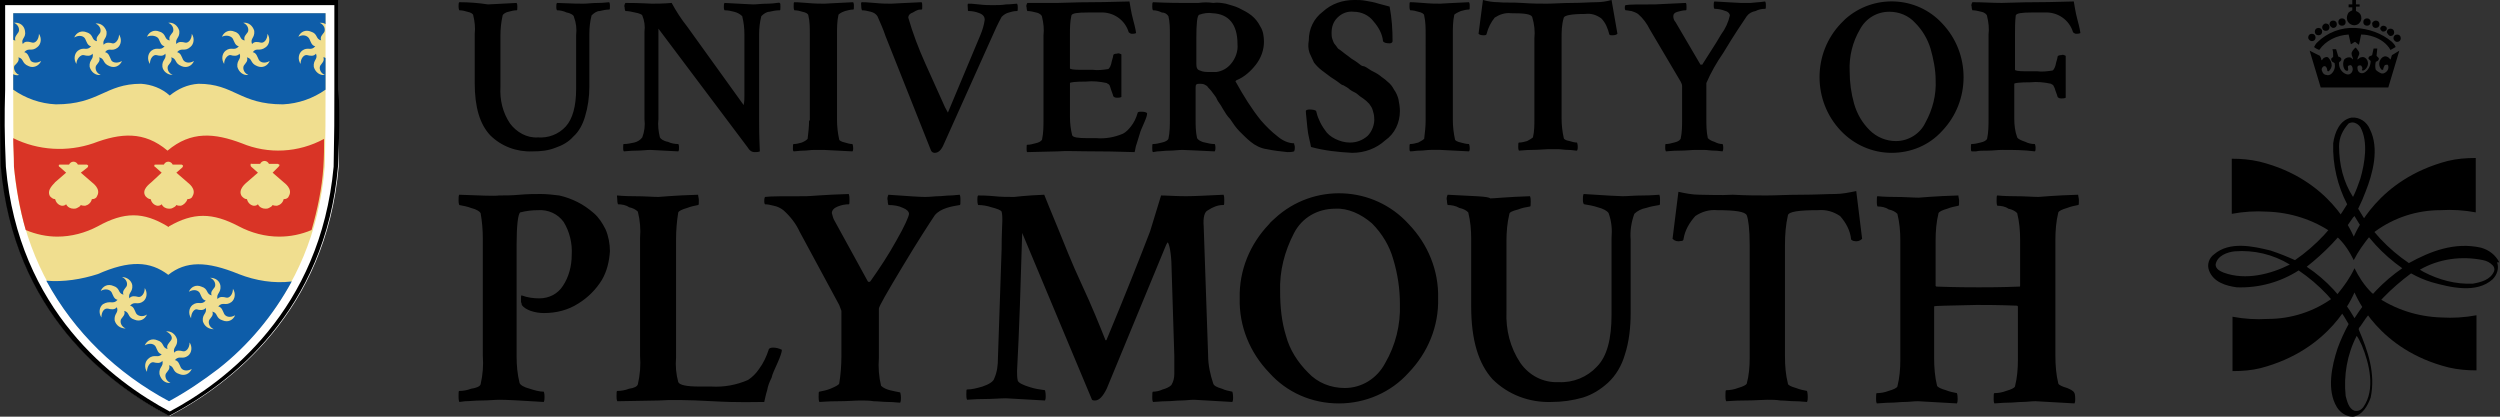 <svg enable-background="new 0 0 340.2 56.7" viewBox="0 0 340.2 56.7" xmlns="http://www.w3.org/2000/svg"><rect x="0" y="0" width="340.2" height="56.7" fill="#333333" stroke="none"/><path d="m62.5 26.5c-.1.1-.1.4-.1.8s.1.6.1.6c.5.1 1.1.2 1.6.4.8.2 1.2.5 1.3.7.2 1.1.3 2.3.3 3.4v16c.1 1.3 0 2.6-.3 3.9-.1.3-.6.5-1.3.6-.5.2-1.1.3-1.6.3-.1 0-.1.2-.1.7 0 .3 0 .5.1.8l.8-.1c.6 0 1.3-.1 2.2-.1s1.8-.1 2.5-.1c.9 0 2.9.1 6 .3.1-.2.1-.5.1-.7 0-.5-.1-.7-.1-.7-.6 0-1.3-.2-1.9-.4-.8-.2-1.3-.5-1.4-.8-.3-1.2-.4-2.4-.4-3.6v-15.2c0-2.7.2-4.2.5-4.4.8-.2 1.6-.3 2.4-.3 1.4-.1 2.7.5 3.5 1.6.8 1.3 1.2 2.9 1.1 4.5 0 1.5-.4 3-1.2 4.2-.7 1.1-1.9 1.7-3.2 1.7-.8 0-1.6-.1-2.4-.4-.1 0-.1.1-.1.3v.6c.1.2.1.3.1.4.3.4.7.6 1.2.8.6.2 1.2.3 1.8.3 1.7 0 3.3-.4 4.7-1.3 1.3-.8 2.4-1.9 3.2-3.2.7-1.2 1-2.5 1.1-3.9 0-1-.2-2.1-.6-3-.4-.8-.9-1.6-1.6-2.2s-1.4-1.1-2.2-1.5-1.6-.7-2.5-.9c-.8-.1-1.7-.2-2.5-.2s-1.8 0-2.9.1-2 .1-2.8.1c-.6.1-2.5 0-5.4-.1m29.8 2.4c.1-.2.5-.4 1.2-.6.5-.2 1-.3 1.5-.4.1 0 .1-.2.1-.7 0-.2-.1-.5-.1-.7-3.4.1-5.2.3-5.4.3-.8 0-1.8-.1-3.3-.1s-2.2-.1-2.3-.1 0 .2 0 .6.1.6.1.6c.5 0 1.1.1 1.5.4.5.1.9.3 1.2.6.3 1.2.4 2.4.3 3.6v16c.1 1.3 0 2.6-.3 3.9-.1.3-.5.5-1.2.6-.5.2-1.1.3-1.6.3-.1 0-.1.2-.1.7 0 .2 0 .5.1.7l5.6-.1c1.4-.1 3.9-.1 7.4.1s5.9.1 7 .1c.1-.4.2-1 .4-1.6.1-.6.3-1.1.6-1.7.1-.5.4-1.1.8-2s.6-1.5.6-1.8c-.4-.2-.8-.3-1.2-.3-.3 0-.6.1-.6.3-.3.9-.7 1.8-1.3 2.6-.4.6-.9 1.1-1.5 1.5-1.6.7-3.3 1-5 .9h-1.6c-1.8 0-2.7-.2-2.9-.6-.3-1.1-.4-2.2-.3-3.4v-16c0-1.3.1-2.5.3-3.7m21.9 12.6c.1.3.2.5.3.8v6.2c0 1.2-.1 2.5-.3 3.7-.1.2-.5.4-1.2.7-.5.2-1 .3-1.5.4-.1 0-.1.2-.1.7 0 .2 0 .5.1.7.3 0 1.1-.1 2.5-.1s2.3-.1 3.1-.1c.6 0 1.2 0 1.8.1.6 0 1.3.1 2 .1s1.3.1 1.6.1c.1-.2.1-.5.1-.7 0-.4-.1-.7-.1-.7-.5-.1-1-.2-1.4-.3s-.9-.3-1.2-.6c-.3-1.2-.4-2.5-.3-3.8v-6.7c0-.3 1.1-2.2 3.2-5.7s3.6-5.8 4.4-7c.4-.5 1-.8 1.6-1s1.2-.3 1.8-.4c.1 0 .1-.2.1-.7 0-.2 0-.5-.1-.7-.3 0-.8.1-1.3.1s-1.1.1-1.6.1-1.1.1-1.8.1-2.2-.1-5-.3c-.1.2-.2.5-.1.8 0 .4.1.6.1.6.7 0 1.4.1 2 .4.5.2.8.5.8.8s-.6 1.7-1.7 3.6c-1.1 2-2.3 3.8-3.5 5.5-.1.2-.3.2-.4.1l-4.5-8.2c-.2-.3-.3-.7-.4-1.1 0-.4.3-.7.8-.9s1-.3 1.5-.3c.1 0 .1-.2.1-.6 0-.3 0-.5-.1-.8-3.4.1-5.3.3-5.8.3-3 0-4.9 0-5.6.1-.1.2-.1.4-.1.6 0 .3.1.4.1.4.4 0 .8.1 1.2.2.5.1.9.3 1.3.6.9.8 1.7 1.8 2.2 2.9m27 17.2c0 1-.1 1.9-.5 2.8-.1.4-.7.8-1.6 1.1-.7.2-1.4.4-2.1.4-.1 0-.1.2-.1.7 0 .2 0 .5.1.7.3 0 1.1-.1 2.3-.1s2.2-.1 3-.1c.1 0 2 .1 5.3.3.1-.2.1-.4.1-.6 0-.5-.1-.8-.1-.8-.7-.1-1.4-.2-2-.4-1-.3-1.6-.6-1.7-.9-.1-.4-.1-.9-.1-1.3.3-5.5.5-11.9.7-18.8l9.5 22.7c.1.1.3.1.4.1.6 0 1.1-.6 1.6-1.6l8.1-19.6c.1-.1.1-.3.2-.3s.4.8.5 2.6l.4 12.8v2.5c0 .5-.1 1-.4 1.5-.3.3-.8.5-1.2.6-.4.2-.9.3-1.3.3-.1 0-.1.3-.1.8 0 .2 0 .4.1.6.4 0 1.1-.1 1.8-.1s1.4-.1 2-.1 1.2-.1 1.8-.1c.1 0 1.8.1 5.2.3.1-.2.1-.4.1-.6 0-.5-.1-.8-.1-.8-.5-.1-1-.2-1.4-.4-.7-.2-1.1-.4-1.2-.7-.4-1.2-.7-2.5-.7-3.9-.3-9.1-.5-14.9-.6-17.5-.1-1.2.1-2 .6-2.2.6-.4 1.3-.7 2-.7h.1c.1 0 .1-.2.1-.7 0-.2 0-.5-.1-.7-2.2.1-3.9.2-5.1.2-1.5 0-2.6-.1-3.4-.1l-1.5 4.9c-1.5 3.9-3.4 8.7-5.9 14.7 0 .1-.1.1-.1.1-.1 0-.1 0-.1-.1-.8-2-1.8-4.5-3.2-7.5s-2.4-5.6-3.3-7.8-1.5-3.6-1.8-4.4c-2.6.1-4 .3-4.1.3-.9 0-1.8 0-2.7-.1-1.1-.1-1.8-.1-2.2-.1-.1.1-.1.4-.1.6 0 .5.1.7.1.7.6 0 1.2.1 1.8.3.8.2 1.3.4 1.4.6.1.4.1.8.1 1.2 0 .5-.1 1.8-.1 3.9m50.4-3.5c1.4 1.4 2.4 3.1 2.9 4.9.6 2 .9 4 .9 6.1.1 2.8-.6 5.6-2 8-1.1 2.1-3.2 3.4-5.5 3.4-1.9 0-3.7-.7-5-2.1-1.4-1.4-2.5-3.1-3-5-.6-1.9-.8-4-.8-6-.1-2.8.6-5.5 1.9-8 1.1-2.1 3.2-3.3 5.6-3.3 1.7-.1 3.5.7 5 2m-4.5 24.5c3.6 0 7.1-1.5 9.5-4.2 2.6-2.7 4.1-6.3 4-10.1.1-3.8-1.4-7.4-4-10.1-4.8-5.3-13-5.6-18.2-.8-.3.3-.6.5-.8.8-2.6 2.7-4.1 6.3-4 10.1-.1 3.8 1.4 7.4 4 10.1 2.4 2.7 5.8 4.2 9.5 4.2m14.8-28.4c-.1.2-.2.5-.1.8 0 .4.1.6.1.6.5 0 1.1.1 1.6.4.5.1.9.3 1.2.6.3 1.2.4 2.4.4 3.6v9.2c0 4.6 1 7.8 2.9 9.9 2.1 2.1 5 3.2 8 3.1 1.5 0 2.9-.2 4.3-.6 1.3-.4 2.4-1.1 3.4-2 1.1-1 1.9-2.4 2.3-3.8.6-1.8.8-3.8.8-5.7v-10c-.1-1.2.1-2.4.5-3.5.4-.4 1-.7 1.6-.8.6-.2 1.2-.3 1.8-.4.1 0 .1-.2.1-.7 0-.2 0-.5-.1-.7-.3 0-1 .1-2.2.1s-2.1.1-2.8.1c-.5 0-2.2-.1-5.3-.3-.1.2-.1.5-.1.8 0 .4.1.6.2.6.6.1 1.2.2 1.8.4.8.2 1.3.5 1.5.8.4 1.1.5 2.2.4 3.4v10.4c0 3.3-.6 5.7-2 7.1-1.3 1.4-3.2 2.2-5.2 2.1-2.1.1-4-.9-5.2-2.6-1.4-2.1-2-4.5-1.9-7v-9.6c0-1.2.1-2.5.4-3.7 0-.2.4-.4 1.2-.6.5-.2 1-.3 1.6-.4.1 0 .1-.2.1-.7 0-.2 0-.5-.1-.7-3.1.1-4.9.3-5.4.3-.3-.3-2.2-.3-5.8-.5m34.3 0c-1 0-2-.2-2.9-.4l-.8 6.4c.3.3.7.4 1.1.3.3 0 .4-.1.4-.3.2-1.2.8-2.2 1.6-3.1.9-.6 1.9-.9 3-.8 2.4 0 3.8.2 4 .7s.4 1.8.4 4.1v15.3c0 1.2-.1 2.4-.4 3.5-.1.2-.5.4-1.2.6-.5.2-1.1.3-1.6.3-.1 0-.1.3-.1.8 0 .2 0 .5.1.7.3 0 1.1-.1 2.5-.1s2.4-.1 3.1-.1c.6 0 1.2 0 1.8.1.6 0 1.3.1 2 .1s1.3.1 1.6.1c.1-.2.1-.5.1-.7 0-.5-.1-.8-.1-.8-.5-.1-1-.2-1.5-.4-.7-.2-1.1-.4-1.1-.6-.3-1.2-.4-2.4-.4-3.7v-15.2c0-1.3.1-2.7.4-4 .1-.5 1.5-.7 4.1-.7 1.1-.1 2.1.2 3 .8.8.9 1.4 2 1.5 3.2.1.1.3.2.4.2.4.1.8 0 1.1-.3l-.8-6.5c-1 .2-1.9.4-2.9.4-1.1 0-2.7.1-4.6.1s-3.5.1-4.7.1-2.7 0-4.6-.1c-1.8.1-3.3 0-4.5 0m50 26.3c-.7-.2-1.1-.4-1.2-.6-.3-1.2-.4-2.5-.4-3.8v-15.8c0-1.2.1-2.5.4-3.7.1-.2.5-.4 1.2-.6.5-.2 1-.3 1.5-.4.1 0 .1-.2.1-.7 0-.2-.1-.5-.1-.7-3.4.1-5.2.3-5.4.3-.8 0-1.8-.1-3.3-.1s-2.2-.1-2.3-.1-.1.3-.1.8.1.6.1.6c.5 0 1.1.1 1.5.4.5.1.9.3 1.2.6.3 1.2.4 2.4.4 3.6v6.3c0 .1 0 .1-.1.1-2.5.1-4.4.1-5.5.1s-3 0-5.8-.1l-.1-.1v-6.2c0-1.2.1-2.5.4-3.7.1-.2.5-.4 1.2-.6.5-.2 1-.3 1.5-.4.1 0 .1-.2.1-.7 0-.2-.1-.5-.1-.7-3.4.1-5.2.3-5.4.3-.8 0-1.8-.1-3.3-.1s-2.2-.1-2.3-.1-.1.3-.1.8.1.6.1.6c.5 0 1.1.1 1.5.4.5.1.9.3 1.2.6.3 1.2.4 2.4.4 3.6v16.3c0 1.2-.1 2.4-.4 3.6-.1.2-.5.4-1.2.6-.5.2-1.1.3-1.6.3-.1 0-.1.3-.1.8 0 .2 0 .4.1.6.4 0 1.1-.1 1.8-.1s1.4-.1 2-.1 1.2-.1 1.8-.1c.2 0 2 .1 5.3.3.1-.2.1-.4.1-.6 0-.6-.1-.8-.1-.8-.5-.1-1-.2-1.5-.4-.7-.2-1.1-.4-1.2-.6-.3-1.2-.4-2.5-.4-3.8v-7c0-.1 2-.1 5.8-.2 1 0 3 0 5.5.1l.1.1v7.3c0 1.2-.1 2.4-.4 3.6-.1.2-.5.4-1.2.6-.5.2-1.1.3-1.6.3-.1 0-.1.3-.1.8 0 .2 0 .4.1.6.4 0 1-.1 1.8-.1s1.4-.1 2-.1 1.2-.1 1.8-.1c.2 0 2 .1 5.3.3.1-.2.1-.4.1-.6 0-.6-.1-.8-.1-.8-.2-.4-.6-.5-1-.7"/><path d="m62.5.3c-.1.1-.1.3-.1.6s.1.5.1.5c.4 0 .8.1 1.1.2.5.1.8.3.8.5.2.8.3 1.7.2 2.5v6.7c0 3.3.7 5.6 2.1 7.1 1.5 1.5 3.6 2.3 5.8 2.2 1.1 0 2.1-.1 3.1-.5.9-.3 1.8-.8 2.4-1.5.8-.7 1.3-1.7 1.6-2.7.4-1.3.6-2.7.6-4.1v-7.2c0-.9.1-1.7.3-2.5.3-.3.7-.6 1.1-.6.4-.1.9-.2 1.3-.2.1 0 .1-.1.1-.5 0-.2 0-.3-.1-.5-.2 0-.7.1-1.5.1s-1.5.1-2 .1-1.4 0-3.6-.1c-.1.1-.1.3-.1.6s.1.4.1.4c.4 0 .9.1 1.3.3.6.1 1 .4 1 .6.3.8.4 1.6.3 2.5v7.3c0 2.4-.5 4.1-1.4 5.1-1 1.1-2.4 1.6-3.8 1.5-1.5.1-2.9-.7-3.8-1.9-1-1.5-1.4-3.2-1.3-5v-7c0-.9.1-1.8.3-2.7 0-.1.3-.4.8-.5.4-.1.7-.2 1.1-.2.1 0 .1-.1.1-.5 0-.2 0-.3-.1-.5-2.2.1-3.5.2-3.9.2-1.3-.2-2.6-.3-3.9-.3m31 3.3c-.8-1-1.5-2.1-2.1-3.2-1.1.1-2.1.1-2.7.1-.3 0-1.5-.1-3.6-.1-.1.2-.2.4-.1.6 0 .3.1.5.1.5.4 0 .9.1 1.3.2.6.1 1 .3 1 .4.3.7.4 1.5.3 2.2v11.9c.1.9 0 1.7-.3 2.5-.3.4-.7.6-1.1.7-.5.1-.9.2-1.4.2-.1 0-.1.1-.1.5 0 .2 0 .4.1.5.3 0 .8-.1 1.6-.1s1.5-.1 2-.1l3.8.2c.1-.1.1-.3.1-.6s-.1-.4-.1-.4c-.5 0-1-.1-1.4-.3-.6-.1-1-.4-1.1-.6-.2-.8-.3-1.7-.2-2.5v-12.3l12.1 16.1c.3.5.6.7 1 .7.2 0 .5 0 .7-.1-.1-2.1-.1-3.5-.1-4.3v-11.6c0-.9.1-1.7.3-2.5.3-.3.7-.6 1.1-.6.4-.1.9-.2 1.4-.2.1 0 .1-.1.1-.5s0-.4-.1-.5-.7.1-1.6.1-1.5.1-2 .1-1.7-.1-3.9-.2c-.1.1-.1.3-.1.6s.1.4.1.4c.5 0 .9.1 1.3.2s.8.3 1.1.6c.2.8.3 1.6.3 2.5v8.3c0 .4 0 .8-.1 1.3m8.9 2.1c0 .8-.1 1.7-.2 2.5-.1.1-.3.3-.8.5-.4.1-.7.2-1.1.2-.1 0-.1.2-.1.6 0 .2 0 .3.1.4.3 0 .8-.1 1.3-.1s1-.1 1.5-.1h1.3l3.9.2c.1-.1.1-.3.1-.4 0-.4-.1-.6-.1-.6-.3 0-.7-.1-1-.2-.5-.1-.8-.3-.8-.4-.2-.9-.3-1.8-.3-2.7v-11.6c0-.9 0-1.8.2-2.7.1-.1.3-.3.9-.5.4-.1.7-.2 1.1-.2.1 0 .1-.1.1-.5 0-.2 0-.3-.1-.5-2.4.1-3.7.2-3.9.2-.6 0-1.3 0-2.4-.1s-1.6-.1-1.7-.1-.1.2-.1.6.1.5.1.5c.4 0 .8.1 1.1.2.5.1.8.3.8.5.2.8.2 1.7.2 2.5v11.8zm15.8-7.8c-.9-2-1.7-4.1-2.3-6.2 0-.3.2-.5.4-.6.3-.1.5-.3.8-.4.2-.1.4-.1.6-.1.1 0 .1-.1.1-.4s0-.5-.1-.6c-2.5.1-3.9.2-4.1.2-.6 0-1.3 0-2.3-.1s-1.5-.1-1.7-.1-.1.3-.1.6.1.5.1.5c.4 0 .8.1 1.2.2s.7.3.9.6c.4.9.8 1.8 1.1 2.7l6.2 15.6c.1.2.3.3.5.3.5 0 .9-.4 1.2-1.1l6.6-14.7c.4-.9.8-1.8 1.3-2.7.3-.3.6-.5 1-.6.3-.1.7-.2 1.1-.2.1 0 .1-.1.1-.5 0-.2 0-.3-.1-.5-.3 0-.8.1-1.5.1-.6.1-1.2.1-1.8.1-.5 0-1.1 0-1.9-.1s-1.2-.1-1.4-.1-.1.3-.1.6 0 .4.1.4c.5 0 1 .1 1.5.3s.7.5.7.9c-.1.7-.3 1.4-.6 2.1l-4.4 10.5c0 .1-.1-.2-.4-.7m11.2-14.2c-.1.2-.2.4-.1.6 0 .3.1.5.1.5.4 0 .8.1 1.2.2.5.1.8.4.8.6.2.8.3 1.7.2 2.5v11.4c0 .9 0 1.9-.2 2.8-.1.2-.4.4-.9.5-.4.1-.7.2-1.1.2-.1 0-.1.1-.1.5s0 .4.1.5l4.1-.1c1.1-.1 2.8 0 5.4 0s4.2.1 5.1.1c.1-.3.1-.7.3-1.2.1-.4.3-.9.4-1.3s.3-.8.6-1.5.4-1 .4-1.3c-.2-.2-.6-.2-.9-.2s-.4.1-.4.2c-.2.7-.5 1.3-.9 1.8-.3.4-.7.8-1.1 1-1.2.5-2.4.7-3.6.6h-1.2c-1.3 0-2-.1-2.1-.4-.2-.8-.3-1.6-.3-2.5v-4.6c0-.1.7-.2 2.2-.2.9-.1 1.9 0 2.8.2.1.1.2.1.3.2s.1.1.2.4c.1.4.3.8.4 1.2.1.1.2.2.5.2.2 0 .4 0 .6-.1v-5.8c-.2-.1-.4-.2-.6-.1-.3 0-.5.1-.5.2s-.1.5-.2.8c-.1.6-.3 1-.5 1.1-.7.1-1.4.2-2.1.1h-1.8c-.9 0-1.3-.1-1.3-.2v-4.7c0-.8 0-1.6.2-2.5.1-.3.8-.4 2.3-.4h1.6c1.8-.1 3.4 1 3.9 2.7.1.1.3.2.4.2.2 0 .4 0 .6-.1 0-.1-.1-.7-.4-1.8s-.4-2-.5-2.5c-1.1 0-2.9.1-5.1.1s-3.9.1-4.7.1zm28.6 5.6c.1 1-.3 2-.9 2.7-.5.6-1.2 1-2 1.1h-.8c-.5 0-1 0-1.4-.2-.4-.1-.5-.4-.5-.9v-3.5c0-2 .1-3.1.4-3.2.6-.2 1.2-.3 1.8-.2 2.2.1 3.4 1.5 3.4 4.2m-5.3-5.6h-2.1c-.6 0-1.9 0-4.1-.1-.1.1-.1.2-.1.6s.1.5.1.5c.4 0 .8.1 1.2.3.4 0 .7.2.9.5.2.8.2 1.7.2 2.5v11.4c0 .9 0 1.9-.2 2.8-.1.2-.4.4-.9.5-.4.1-.8.2-1.2.2-.1 0-.1.1-.1.5s0 .5.1.6l.6-.1c.4 0 1-.1 1.6-.1s1.3-.1 1.8-.1 2.1.1 4.4.2c.1-.2.1-.3.1-.5 0-.4-.1-.5-.1-.5-.5 0-.9-.1-1.3-.2-.6-.1-1-.4-1.1-.6-.2-.9-.2-1.7-.2-2.6v-4.3c0-.4.1-.5.5-.5.2 0 .5 0 .7.1s.4.2.5.4c.1.1.4.4.6.7s.5.6.6.9.5.7.8 1.3c.3.5.6 1 1 1.4.4.6.8 1.2 1.3 1.7s1 1 1.5 1.4c.6.5 1.4.9 2.2 1 .9.2 1.9.3 2.8.4.3 0 .6 0 .9-.1.1-.2.1-.4.1-.6s-.1-.3-.1-.5c-.8 0-1.6-.4-2.2-.9-.9-.7-1.6-1.4-2.3-2.2-1.3-1.6-2.4-3.4-3.4-5.2-.1-.1-.1-.2.1-.3 1-.4 1.9-1.2 2.6-2.1s1.1-2 1.1-3.1c0-.7-.1-1.5-.5-2.1-.3-.6-.7-1.1-1.2-1.5s-1.1-.7-1.7-1-1.2-.4-1.8-.6c-.6-.1-1.1-.2-1.7-.1-.7-.1-1.3-.1-2 0m15.1 6.8c.2.4.4.9.6 1.3.3.4.7.8 1.1 1.1s.8.6 1.2.9c.3.2.8.5 1.3.9.1.1.3.2.4.2.3.2.6.3.9.6.4.3.8.4 1 .6s.5.4.8.6.5.4.8.7c.2.3.4.5.5.9.1.3.2.7.2 1 .1.9-.3 1.9-.9 2.5-.7.6-1.5.9-2.4.9-.7 0-1.4-.2-2-.5s-1.1-.7-1.4-1.2c-.3-.4-.6-.9-.8-1.4-.2-.4-.3-.8-.4-1.2-.1-.1-.4-.2-.9-.2-.3 0-.5.1-.5.2 0 .4.1 1 .2 2.2s.4 2 .5 2.7c1.8.5 3.7.7 5.6.8 1.7 0 3.3-.6 4.5-1.7 1.3-.9 2-2.4 2-4 0-.5-.1-1.1-.2-1.6-.1-.4-.3-.9-.6-1.3-.2-.4-.5-.8-.9-1.1-.4-.4-.8-.6-1-.8-.4-.3-.8-.5-1.2-.7-.6-.4-.9-.6-1.1-.6s-.4-.2-.8-.5-.8-.5-.9-.6-.4-.3-.8-.6-.6-.5-.8-.6-.3-.4-.5-.6-.3-.5-.4-.8-.1-.6-.1-.8c0-.8.2-1.5.8-2.1s1.4-.9 2.2-.8c1.1 0 2.1.5 2.7 1.3.7.8 1.2 1.7 1.3 2.7.1.2.4.3.9.3.2 0 .4-.1.4-.3 0-1.6-.1-3.1-.4-4.7-.3-.1-.8-.2-1.5-.4-.6-.2-1.2-.3-1.8-.4-.5-.1-1-.1-1.5-.1-1.6 0-3.1.5-4.3 1.6-1.2.9-1.9 2.3-1.9 3.9-.1.6-.1 1.1.1 1.7m15.8 9.2c0 .8-.1 1.7-.2 2.5-.1.1-.4.3-.8.5-.4.1-.7.2-1.1.2-.1 0-.1.2-.1.6 0 .2 0 .3.1.4.4 0 .8-.1 1.3-.1s1-.1 1.5-.1h1.3l3.9.2c.1-.1.1-.3.1-.4 0-.4-.1-.6-.1-.6-.4 0-.7-.1-1.1-.2-.5-.1-.8-.3-.8-.4-.2-.9-.3-1.8-.3-2.7v-11.6c0-.9 0-1.8.2-2.7.1-.1.4-.3.9-.5.4-.1.7-.2 1.1-.2.1 0 .1-.1.1-.5 0-.2 0-.3-.1-.5-2.5.1-3.7.2-3.9.2-.6 0-1.3 0-2.4-.1s-1.6-.1-1.7-.1-.1.2-.1.6.1.5.1.5c.4 0 .8.1 1.1.2.5.1.8.3.8.5.2.9.2 1.7.2 2.6zm9.9-16.1c-.7 0-1.4-.1-2.1-.3l-.6 4.6c.2.2.5.2.8.2.2 0 .3-.1.3-.2.2-.8.6-1.6 1.1-2.2.6-.4 1.4-.7 2.2-.6 1.8 0 2.7.1 2.9.5.3 1 .4 2 .3 2.9v11c0 .8 0 1.7-.2 2.5-.1.1-.4.3-.8.5-.4.1-.7.2-1.1.2-.1 0-.1.2-.1.6 0 .2 0 .3.1.5.2 0 .9-.1 1.8-.1s1.8-.1 2.2-.1h1.3c.4 0 .9.1 1.4.1s.9.1 1.2.1c.1-.2.1-.3.1-.5 0-.4-.1-.6-.1-.6-.3 0-.7-.1-1-.2-.6-.1-.8-.3-.8-.4-.2-.9-.3-1.8-.3-2.7v-10.8c0-1 0-1.9.3-2.9.1-.3 1-.5 2.9-.5.8-.1 1.5.1 2.2.6.6.6.9 1.4 1.1 2.2.1.1.2.1.3.1.3 0 .6 0 .8-.2l-.8-4.6c-.7.2-1.4.3-2.1.3-.8 0-2 .1-3.3.1s-2.5.1-3.4.1-2 0-3.4-.1-2.4 0-3.2-.1m24.8 10.8c.1.2.2.4.2.6v4.5c0 .9 0 1.8-.2 2.7-.2.3-.5.4-.9.5s-.7.2-1.1.2c-.1 0-.1.1-.1.5 0 .2 0 .3.1.5.2 0 .8-.1 1.8-.1s1.7-.1 2.2-.1h1.2c.4 0 .9.1 1.4.1s.9.1 1.1.1c.1-.2.1-.3.1-.5 0-.4-.1-.5-.1-.5-.4 0-.7-.1-1.1-.3-.3-.1-.6-.2-.9-.5-.2-.9-.2-1.8-.2-2.7v-4.8c.6-1.4 1.4-2.8 2.3-4.1 1.5-2.5 2.6-4.1 3.2-5 .3-.4.7-.6 1.2-.7.4-.2.8-.3 1.3-.3.1 0 .1-.1.1-.5 0-.2 0-.3-.1-.5-.2 0-.6.1-.9.1s-.8.1-1.1.1h-1.3c-.4 0-1.6-.1-3.6-.2-.1.1-.1.3-.1.6s.1.4.1.4c.5 0 1 .1 1.5.3.4.1.6.4.6.6-.2.9-.6 1.8-1.2 2.6-.8 1.4-1.7 2.7-2.5 4 0 .1-.1.1-.2.1 0 0 0 0-.1 0l-3.4-5.8c-.2-.2-.3-.5-.3-.8s.2-.5.6-.6.7-.2 1.1-.2c.1 0 .1-.1.1-.4s0-.5-.1-.6c-2.5.1-3.9.2-4.2.2-2.2 0-3.5 0-4 .1-.1.1-.1.2-.1.4s.1.3.1.3c.3 0 .6.1.8.1.3.1.6.2.9.4.7.6 1.2 1.3 1.6 2.1m36.1-.9c1 1 1.7 2.2 2.1 3.5.4 1.4.7 2.9.7 4.3.1 2-.4 4-1.4 5.8-.7 1.5-2.3 2.5-4 2.5-1.3 0-2.6-.5-3.6-1.5s-1.7-2.2-2.1-3.6-.6-2.9-.6-4.4c-.1-2 .4-4 1.4-5.7.8-1.5 2.3-2.4 4-2.4 1.3 0 2.6.5 3.5 1.5m-3.2 17.7c2.6 0 5.1-1 6.9-3 1.9-2 2.9-4.6 2.9-7.3s-1-5.3-2.9-7.3c-3.5-3.8-9.4-4-13.2-.6-.2.2-.4.4-.6.6-1.9 2-2.9 4.6-2.9 7.3s1 5.3 2.9 7.3c1.8 1.9 4.3 3 6.9 3m19.5-.2c.1-.1.1-.2.1-.5s-.1-.5-.1-.5c-.5 0-.9-.1-1.3-.3-.6-.2-1-.4-1.1-.6-.3-.8-.4-1.7-.4-2.5v-4.8c0-.1.7-.2 2.2-.2.9-.1 1.9 0 2.8.2.1.1.2.1.3.2l.2.4c.1.4.3.8.4 1.2.1.1.2.2.5.2.2 0 .4 0 .6-.1v-5.7c-.2-.1-.4-.2-.6-.1-.3 0-.5.1-.5.2s-.1.5-.2.8c-.1.6-.3 1-.5 1.1-.7.1-1.4.2-2.1.1h-1.7c-.9 0-1.3-.1-1.3-.2v-4.9c0-.8 0-1.6.1-2.5.1-.3.8-.4 2.3-.4h1.6c1.8-.1 3.4 1 3.9 2.7.1.1.3.2.4.2.2 0 .4 0 .6-.1 0-.1-.1-.7-.4-1.8s-.4-2-.5-2.5c-1 0-2.7.1-5 .1s-3.9.1-4.8.1c-1.3 0-2.7-.1-4-.1-.1.2-.2.4-.1.6 0 .3.1.5.1.5.4 0 .8.1 1.2.2.5.1.8.4.8.6.2.8.3 1.7.2 2.5v11.4c0 .9 0 1.9-.2 2.8-.1.2-.4.4-.9.5-.4.1-.8.2-1.2.2-.1 0-.1.1-.1.5s0 .4.1.5h.6c.4-.1.9-.1 1.6-.1s1.3-.1 2-.1c1.4 0 2.9 0 4.4.2"/><path d="m46.1 12.2v-12.2h-46v12.1c0 3.9 0 5.9.1 10.5 1.7 19.9 14.7 29.7 22.9 34 8.2-4.3 21.3-14.2 23-34z" fill="#fff"/><path d="m44.2 22.6c.1-4.5.1-6.5.1-10.1v-10.7h-42.5v10.7c0 3.7 0 5.7.1 10.1 1.5 18.6 13.7 27.9 21.1 31.9 7.5-4 19.7-13.3 21.2-31.9" fill="#f0de8f"/><path d="m46.1 12.2v-12.2h-46.1v12.1c0 3.9 0 5.9.1 10.5 1.7 19.9 14.7 29.7 22.9 34 8.2-4.3 21.3-14.2 23-34 .2-4.5.2-6.5.1-10.4m-.7 10.5c-1.8 19.5-14.6 29.2-22.3 33.3-7.7-4.1-20.6-13.8-22.3-33.3-.2-4.7-.2-6.7-.1-10.5v-11.5h44.8v11.5c0 3.8 0 5.8-.1 10.5"/><path d="m6.3 38.2c3.8 7 9.6 12.6 16.7 16.4 2.4-1.3 4.6-2.8 6.7-4.4 4.1-3.2 7.5-7.3 10-11.9-2.4.3-4.9-.1-7.2-1-4.4-1.8-7.2-1.8-9.6.1-2.5-1.9-5.3-2-9.6-.1-2.2.7-4.6 1.1-7 .9m19.7 5.1c-.4-.6-.3-1.4.2-1.8.8-.6 1.2.1 1.8-.6-.5-.1-.6-.6-.8-1s-.8-.6-1.5-.2c.3-.7 1-1 1.7-.7 1 .3.6 1 1.4 1.2-.2-.5.2-.8.4-1.1s.1-1-.6-1.3c.7 0 1.3.4 1.4 1.1.1 1-.6 1-.4 1.8.3-.4.8-.3 1.2-.2s.9-.4.9-1.2c.4.6.3 1.4-.2 1.8-.8.6-1.2-.1-1.8.6.5.1.6.6.8 1s.8.6 1.5.2c-.3.7-1 1-1.7.7-1-.3-.6-1-1.4-1.2.2.5-.2.8-.4 1.1s-.1 1 .6 1.3c-.7 0-1.3-.4-1.5-1.1-.1-1 .6-1 .4-1.8-.3.4-.9.3-1.2.2s-.8.4-.8 1.2m-4 4.9c-.5-.1-.6-.6-.8-1s-.8-.6-1.5-.2c.3-.7 1-1 1.7-.7 1 .3.6 1 1.4 1.2-.2-.5.2-.8.4-1.1.4-.4.1-1-.6-1.3.7-.1 1.3.4 1.5 1.1.1 1-.6 1-.4 1.8.3-.4.8-.3 1.2-.2s.9-.4.9-1.2c.4.6.3 1.4-.2 1.8-.8.6-1.2-.1-1.8.6.5.1.6.6.8 1s.8.6 1.5.2c-.3.7-1 1-1.7.7-1-.3-.6-1-1.4-1.2.2.5-.2.8-.4 1.1s-.1 1 .6 1.3c-.7.1-1.3-.4-1.5-1.2-.1-1 .6-1 .4-1.8-.3.4-.8.3-1.2.2s-.9.5-.9 1.3c-.4-.6-.3-1.4.2-1.8.8-.7 1.3 0 1.8-.6m-6-7.4c-.5-.1-.6-.6-.8-1s-.9-.6-1.5-.2c.3-.7 1-1 1.7-.7 1 .3.6 1 1.4 1.2-.2-.5.2-.8.4-1.1s.1-1-.6-1.3c.7 0 1.3.5 1.4 1.1.1 1-.6 1-.4 1.8.3-.4.8-.3 1.2-.2s.9-.4.9-1.2c.4.6.3 1.4-.2 1.8-.8.6-1.2-.1-1.8.6.5.1.6.6.8 1s.9.6 1.5.2c-.3.7-1 1-1.7.7-1-.3-.6-1-1.4-1.2.2.5-.2.8-.4 1.1s-.1 1 .6 1.3c-.7 0-1.3-.4-1.5-1.1-.1-1 .6-1 .3-1.8-.3.4-.8.3-1.2.2-.5-.1-.9.4-.9 1.2-.4-.6-.3-1.4.2-1.8 1-.6 1.4.1 2-.6" fill="#0e5da9"/><path d="m38.5 14.2c2.1-.1 4.1-.8 5.8-2v-4.3c-.1-.1-.2-.1-.3-.1.2.5-.2.8-.4 1.1s-.1 1 .6 1.3c-.7.1-1.3-.4-1.5-1.1-.1-1 .6-1 .3-1.8-.3.4-.8.3-1.2.2s-.9.4-.9 1.2c-.4-.6-.3-1.4.2-1.8.8-.6 1.2.1 1.8-.6-.5-.1-.6-.6-.8-1s-.8-.7-1.5-.3c.3-.7 1-1 1.7-.7 1 .3.6 1 1.4 1.2-.2-.5.2-.8.4-1.1s.1-1-.6-1.3c.3 0 .6 0 .8.2v-1.5h-42.5v3.6c.1.1.2.1.3.1-.2-.4.2-.8.4-1.1s.1-1-.6-1.3c.8-.1 1.4.4 1.5 1.1.2 1-.6 1-.3 1.8.3-.5.9-.3 1.3-.2s.9-.4.9-1.2c.4.6.3 1.4-.2 1.8-.8.7-1.2 0-1.8.7.5.1.6.6.8 1 .1.4.8.6 1.5.2-.3.7-1.1 1-1.7.7-1-.4-.6-1-1.4-1.2.2.5-.3.9-.5 1.1s-.1 1 .6 1.3c-.3.1-.6 0-.8-.1v2.1c1.7 1.2 3.7 1.9 5.8 2 5.9 0 6.7-2.8 11.6-2.8 1.4.1 2.8.6 3.9 1.6 1.1-.9 2.4-1.5 3.9-1.6 4.9 0 5.6 2.8 11.5 2.8m-24.2-7.1c.5.1.6.6.8 1 .1.4.8.6 1.5.2-.3.7-1 1-1.7.7-1-.4-.6-1-1.4-1.2.2.5-.2.8-.4 1.1s-.1 1 .6 1.3c-.7.1-1.3-.4-1.5-1.1-.1-1 .6-1 .4-1.8-.3.4-.8.3-1.2.2s-1 .5-1 1.2c-.4-.6-.3-1.4.2-1.8.8-.6 1.2.1 1.8-.6-.5-.1-.6-.6-.8-1s-.8-.6-1.5-.2c.3-.7 1-1 1.7-.7 1 .3.6 1.1 1.4 1.2-.2-.5.2-.8.4-1.1s.1-1-.6-1.3c.7-.1 1.3.4 1.5 1.1.1 1-.6 1-.4 1.8.3-.4.9-.3 1.2-.2s.9-.4.9-1.2c.4.6.3 1.4-.2 1.8-.8.6-1.2-.1-1.7.6m9.8 0c.5.1.6.6.8 1s.8.6 1.5.2c-.3.7-1 1-1.7.7-1-.4-.6-1-1.4-1.2.2.5-.2.8-.4 1.1s-.1 1 .6 1.3c-.7 0-1.3-.5-1.4-1.1-.1-1 .6-1 .4-1.8-.3.4-.8.3-1.2.2s-.9.4-.9 1.2c-.4-.6-.3-1.4.2-1.8.8-.6 1.2.1 1.8-.6-.5-.1-.6-.6-.8-1s-1-.6-1.6-.3c.3-.7 1-1 1.7-.7 1 .3.6 1.1 1.4 1.2-.2-.5.2-.8.4-1.1s.1-1-.6-1.3c.7-.1 1.3.4 1.5 1.1.1 1-.6 1-.4 1.8.3-.4.8-.3 1.2-.2s.9-.4.9-1.2c.4.6.3 1.4-.2 1.8-.8.7-1.2 0-1.8.7m10.3 0c.5.1.6.6.8 1s.8.6 1.5.2c-.3.7-1 1-1.7.7-1-.4-.6-1-1.4-1.2.2.5-.2.8-.4 1.1s-.1 1 .6 1.3c-.7.1-1.3-.4-1.5-1.1-.1-1 .6-1 .3-1.8-.3.4-.9.3-1.2.2s-.9.4-.9 1.2c-.4-.6-.3-1.4.2-1.8.8-.6 1.2.1 1.8-.6-.5-.1-.6-.6-.8-1s-.9-.6-1.5-.3c.3-.7 1-1 1.7-.7 1 .3.6 1.1 1.4 1.2-.2-.5.2-.8.4-1.1s.1-1-.6-1.3c.7-.1 1.3.4 1.5 1.1.1 1-.6 1-.3 1.8.3-.4.8-.3 1.2-.2s.9-.4.9-1.2c.4.6.3 1.4-.2 1.8-.9.7-1.3 0-1.8.7" fill="#0e5da9"/><path d="m1.8 18.8c0 1.1.1 2.3.1 3.9.3 2.9.8 5.8 1.6 8.6 1.4.6 2.9.9 4.3.9 1.9 0 3.8-.5 5.5-1.4 3.6-2 6.2-2 9.5 0l.1.1.1-.1c3.3-1.9 5.9-1.9 9.5 0 1.7.9 3.6 1.4 5.5 1.4 1.5 0 3-.3 4.4-.9.8-2.8 1.4-5.6 1.6-8.5.1-1.5.1-2.8.1-3.9-3.5 1.9-7.6 2.1-11.2.6-3.7-1.4-6.9-1.7-10.1 1-3.2-2.7-6.4-2.4-10.1-1-3.5 1.2-7.5 1-10.9-.7m31.8 6 1.5-1.3-.9-.8c-.1-.1-.1-.1-.1-.3s.1-.1.2-.1h1.1c.1-.2.3-.4.6-.4s.5.2.6.4h1.2c.1 0 .1.1.2.1s0 .2-.1.3l-.8.8 1.5 1.3c.1.1 1.3.9.7 1.9-.1.3-.4.4-.7.4-.1.5-.5.8-.9.9-.2 0-.4 0-.6-.1-.1.2-.3.3-.5.4s-.3.1-.5.1c-.4 0-.8-.2-1-.6-.2.2-.4.2-.6.2-.5-.1-.8-.5-.9-.9-.3 0-.5-.2-.7-.4-.6-.9.6-1.8.7-1.9m-13 0 1.4-1.3-.9-.8c-.1 0-.1-.1-.1-.2s.1-.1.2-.1h1.1c.1-.2.3-.4.6-.4s.5.2.6.4h1.2c.1 0 .1.1.2.1 0 .1 0 .2-.1.3l-.8.7 1.5 1.3c.1.1 1.3.9.7 1.9-.1.3-.4.4-.7.4-.1.4-.5.8-.9.9-.2 0-.4 0-.6-.1-.1.2-.3.3-.5.4s-.3.1-.5.1c-.4 0-.8-.2-1-.6-.2.2-.4.2-.6.2-.5-.1-.8-.5-.9-.9-.3 0-.5-.2-.7-.4-.6-.9.6-1.7.8-1.9m-13.1 0 1.5-1.3-.9-.8c-.1 0-.1-.1-.1-.2s.1-.1.2-.1h1.2c.1-.2.3-.4.6-.4s.5.2.6.4h1.2c.1 0 .1.1.2.1 0 .1 0 .2-.1.3l-.9.7 1.5 1.3c.1.1 1.3.9.7 1.9-.1.3-.4.4-.7.4-.1.5-.5.8-.9.9-.2 0-.4 0-.6-.1-.1.2-.3.3-.5.4s-.3.1-.5.1c-.4 0-.8-.2-1-.6-.2.2-.4.2-.6.2-.5-.1-.8-.5-.9-.9-.3 0-.5-.2-.7-.4-.5-.9.6-1.7.7-1.9" fill="#d93426"/><path d="m320.3 35.4c-.6-1.2-1.3-2.3-2.3-3.2l-.6-.5c-2.6-1.8-5.7-2.8-8.9-2.9-1.6-.1-3.2 0-4.8.3v-7.5c1.3 0 2.5.1 3.8.4 9.6 2.4 12.5 9.6 12.8 10.2.3-.6 3.2-7.8 12.8-10.3 1.2-.3 2.5-.4 3.8-.4v7.4c-1.6-.3-3.2-.4-4.8-.3-3.2 0-6.3 1-8.9 2.9l-.6.5c-.9 1.1-1.7 2.2-2.3 3.4z"/><path d="m320.4 36.5c.6 1.2 1.3 2.3 2.3 3.3l.6.5c2.6 1.8 5.7 2.8 8.9 2.9 1.6.1 3.2 0 4.8-.3v7.5c-1.3 0-2.5-.1-3.8-.4-9.6-2.4-12.5-9.6-12.8-10.2-.3.6-3.2 7.8-12.8 10.3-1.2.3-2.5.4-3.8.4v-7.4c1.6.3 3.2.4 4.8.3 3.2 0 6.3-1 8.9-2.9l.6-.5c.9-1.1 1.7-2.2 2.3-3.5z"/><path d="m320.1 3.4c.3.1.7 0 .9-.2.3-.3.4-.6.3-1-.1-.5-.7-.7-.7-.7v-.6h.5v-.3h-.5v-.6h-.5v.6h-.5v.4h.5v.4c-.2.1-.4.2-.5.3-.2.3-.3.7-.2 1 .1.4.4.6.7.7"/><path d="m319.6 4.7c.1.4.2.9.3 1.3.2 0 .4-.3.6-.3l.5.4c.1-.4.2-.9.3-1.4.6 0 1.1.1 1.7.3.9.3 1.8.9 2.3 1.8l.7-.4c-.1-.3-.3-.5-.5-.7-1.4-1.2-3.2-1.8-5-1.9-1.9-.1-3.8.6-5.2 2-.2.2-.3.4-.4.6.2.2.5.3.7.4.9-1.3 2.4-2 4-2.1"/><path d="m314.3 6.9 1.5 5h9.2l1.5-5c-.3.2-.7.4-1 .6-.1.2-.1.4-.2.6l-.3-.3c-.2-.1-.4-.2-.6-.1-.3.1-.5.4-.6.7-.1.4 0 .8.3 1.1h.2c0-.2.1-.4.2-.6.1-.1.3-.1.4-.1 0 0 .1.1.1.2.1.5-.3.9-.7 1 0 0-.1 0-.2 0-.3-.1-.6-.3-.8-.5-.1-.3-.1-.7 0-1.1.1 0 .5-.2.4-.5-.1-.1-.2-.2-.3-.3l.1-1h-.5l-.2.9c-.1.1-.3.1-.4.2s-.1.2-.1.3c.1.1.2.2.3.3 0 .6-.3 1.3-.9 1.6-.2.1-.5.1-.7-.1s-.2-.5-.2-.7c.1-.2.2-.2.4-.2.1 0 .2.1.2.2.1.1.1.3 0 .4 0 .1.1.1.2.1.3-.1.5-.4.6-.7s0-.7-.2-.9-.4-.3-.7-.2c-.2 0-.4.3-.5.3 0-.2.1-.4.2-.6.2-.4-.2-.7-.4-1h-.1c-.2.2-.5.5-.5.8s.2.5.2.8c-.2-.2-.3-.3-.5-.3-.3 0-.5.1-.7.3-.2.4-.2 1 .1 1.4.1.1.3.2.4.1s0-.3 0-.5c0-.1.1-.2.2-.2.2-.1.3 0 .4.2.1.3.1.5-.1.8-.2.2-.4.3-.7.2-.6-.2-1-.8-1-1.4-.1-.4.4-.3.3-.7 0-.2-.4-.3-.4-.3l-.3-1h-.5c.1.3.1.7.1 1 0 .1-.1.1-.2.2s-.1.2 0 .4c0 .1.3.2.4.3.1.5 0 1-.4 1.4-.2.2-.5.3-.7.2-.3 0-.5-.2-.6-.5-.1-.2-.1-.4.1-.6.1-.1.2-.1.3-.1.2.1.3.4.3.6 0 .1.1.1.2.1.2-.2.4-.5.4-.8 0-.4-.2-.8-.5-1.1-.2-.1-.4 0-.6.1-.1.1-.2.3-.3.3 0-.2-.1-.4-.2-.6z"/><path d="m339.4 36.9c-.5 1.2-1.8 1.5-2.9 1.7-2.3.1-4.6-.5-6.7-1.6-.2-.1-.3-.2-.5-.3 2.6-1.5 5.7-1.9 8.6-1.3.5.1.9.3 1.3.7.2.2.3.5.2.8m-19 6.4c-1.6-2.8-3.8-5.2-6.5-7 2.4-1.9 4.6-4.1 6.3-6.7l.2-.2c1.6 2.8 3.8 5.2 6.5 7.1-2.6 1.8-4.8 4.1-6.5 6.8m1 3.7c1 2.4 1.9 6 .2 8.4-.3.4-.7.6-1.2.5-.8-.3-1-1.3-1.2-2-.3-2.8.2-5.7 1.5-8.2.3.4.5.9.7 1.3m-3.1-27.1c0-1.2.5-2.2 1.3-3.1.2-.1.5-.2.8-.1s.6.3.8.6c1.1 2 .6 4.9 0 7-.3.9-.6 1.7-1 2.5-1.3-2-1.9-4.4-1.9-6.9m-6.7 16.1c-2.6 1.3-6 2.2-9 1.1-.5-.2-1.1-.5-1.1-1.1.2-1.2 1.6-1.7 2.6-1.8 2.6-.2 5.2.4 7.5 1.8zm28.5-.3c-.5-1-1.4-1.7-2.5-2-3.6-.8-6.9.5-9.8 2.1-2.8-1.9-5.2-4.4-6.9-7.4.4-.8.7-1.5 1-2.3 1-2.5 1.9-5.9.6-8.5-.4-1-1.4-1.7-2.5-1.6-1.6.3-2.3 2-2.5 3.5-.1 2.9.6 5.8 1.9 8.3-1.8 3-4.2 5.6-7.1 7.6-1.1-.5-2.1-.9-3.3-1.3-2.4-.6-5.6-1.3-7.7.5-.7.5-1 1.4-.7 2.2.6 1.6 2.3 2.1 3.8 2.3 3 .1 5.9-.7 8.4-2.3 2.8 1.9 5.2 4.4 6.8 7.3-.6 1.1-1.1 2.2-1.5 3.3-.8 2.4-1.5 5.7-.1 8 .5.8 1.3 1.3 2.2 1.3 1.3-.2 2-1.5 2.4-2.6.7-3.3-.4-6.4-1.6-9.2-.1-.2.1-.4.2-.5 1.8-2.8 4.2-5.2 6.9-7.2.9.5 1.8.9 2.8 1.2 2.5.7 6.1 1.6 8.3-.4.6-.6.9-1.5.6-2.3"/><path d="m318.7 3.5c.3 0 .5-.2.5-.5s-.2-.5-.5-.5-.5.2-.5.5.2.5.5.5"/><path d="m317.5 3.8c.3 0 .5-.2.5-.5s-.2-.5-.5-.5-.5.2-.5.5c0 .2.3.5.5.5z"/><path d="m316.5 4.2c.3 0 .5-.2.5-.5s-.2-.5-.5-.5-.5.3-.5.5c0 .3.2.5.5.5"/><path d="m315.5 4.8c.3 0 .5-.2.5-.5s-.2-.5-.5-.5-.5.2-.5.5c0 .3.2.5.5.5"/><path d="m314.6 5.6c.3 0 .5-.2.5-.5s-.2-.5-.5-.5-.5.2-.5.5c0 .3.3.5.5.5"/><path d="m322.1 3.5c.3 0 .5-.2.5-.5s-.2-.5-.5-.5-.5.2-.5.5c0 .3.2.5.5.5"/><path d="m323.3 3.8c.3 0 .5-.2.5-.5s-.2-.5-.5-.5c-.2 0-.5.2-.5.4 0 .4.2.6.5.6"/><path d="m324.3 4.3c.3 0 .5-.2.5-.4 0-.3-.3-.4-.5-.4s-.4.2-.4.4c0 .1.2.4.4.4"/><path d="m325.3 4.9c.3 0 .5-.2.5-.5s-.2-.5-.5-.5-.5.2-.5.5c.1.2.3.5.5.5"/><path d="m326.2 5.7c.3 0 .5-.2.5-.5s-.2-.5-.5-.5-.5.2-.5.5c0 .2.2.5.5.5z"/></svg>